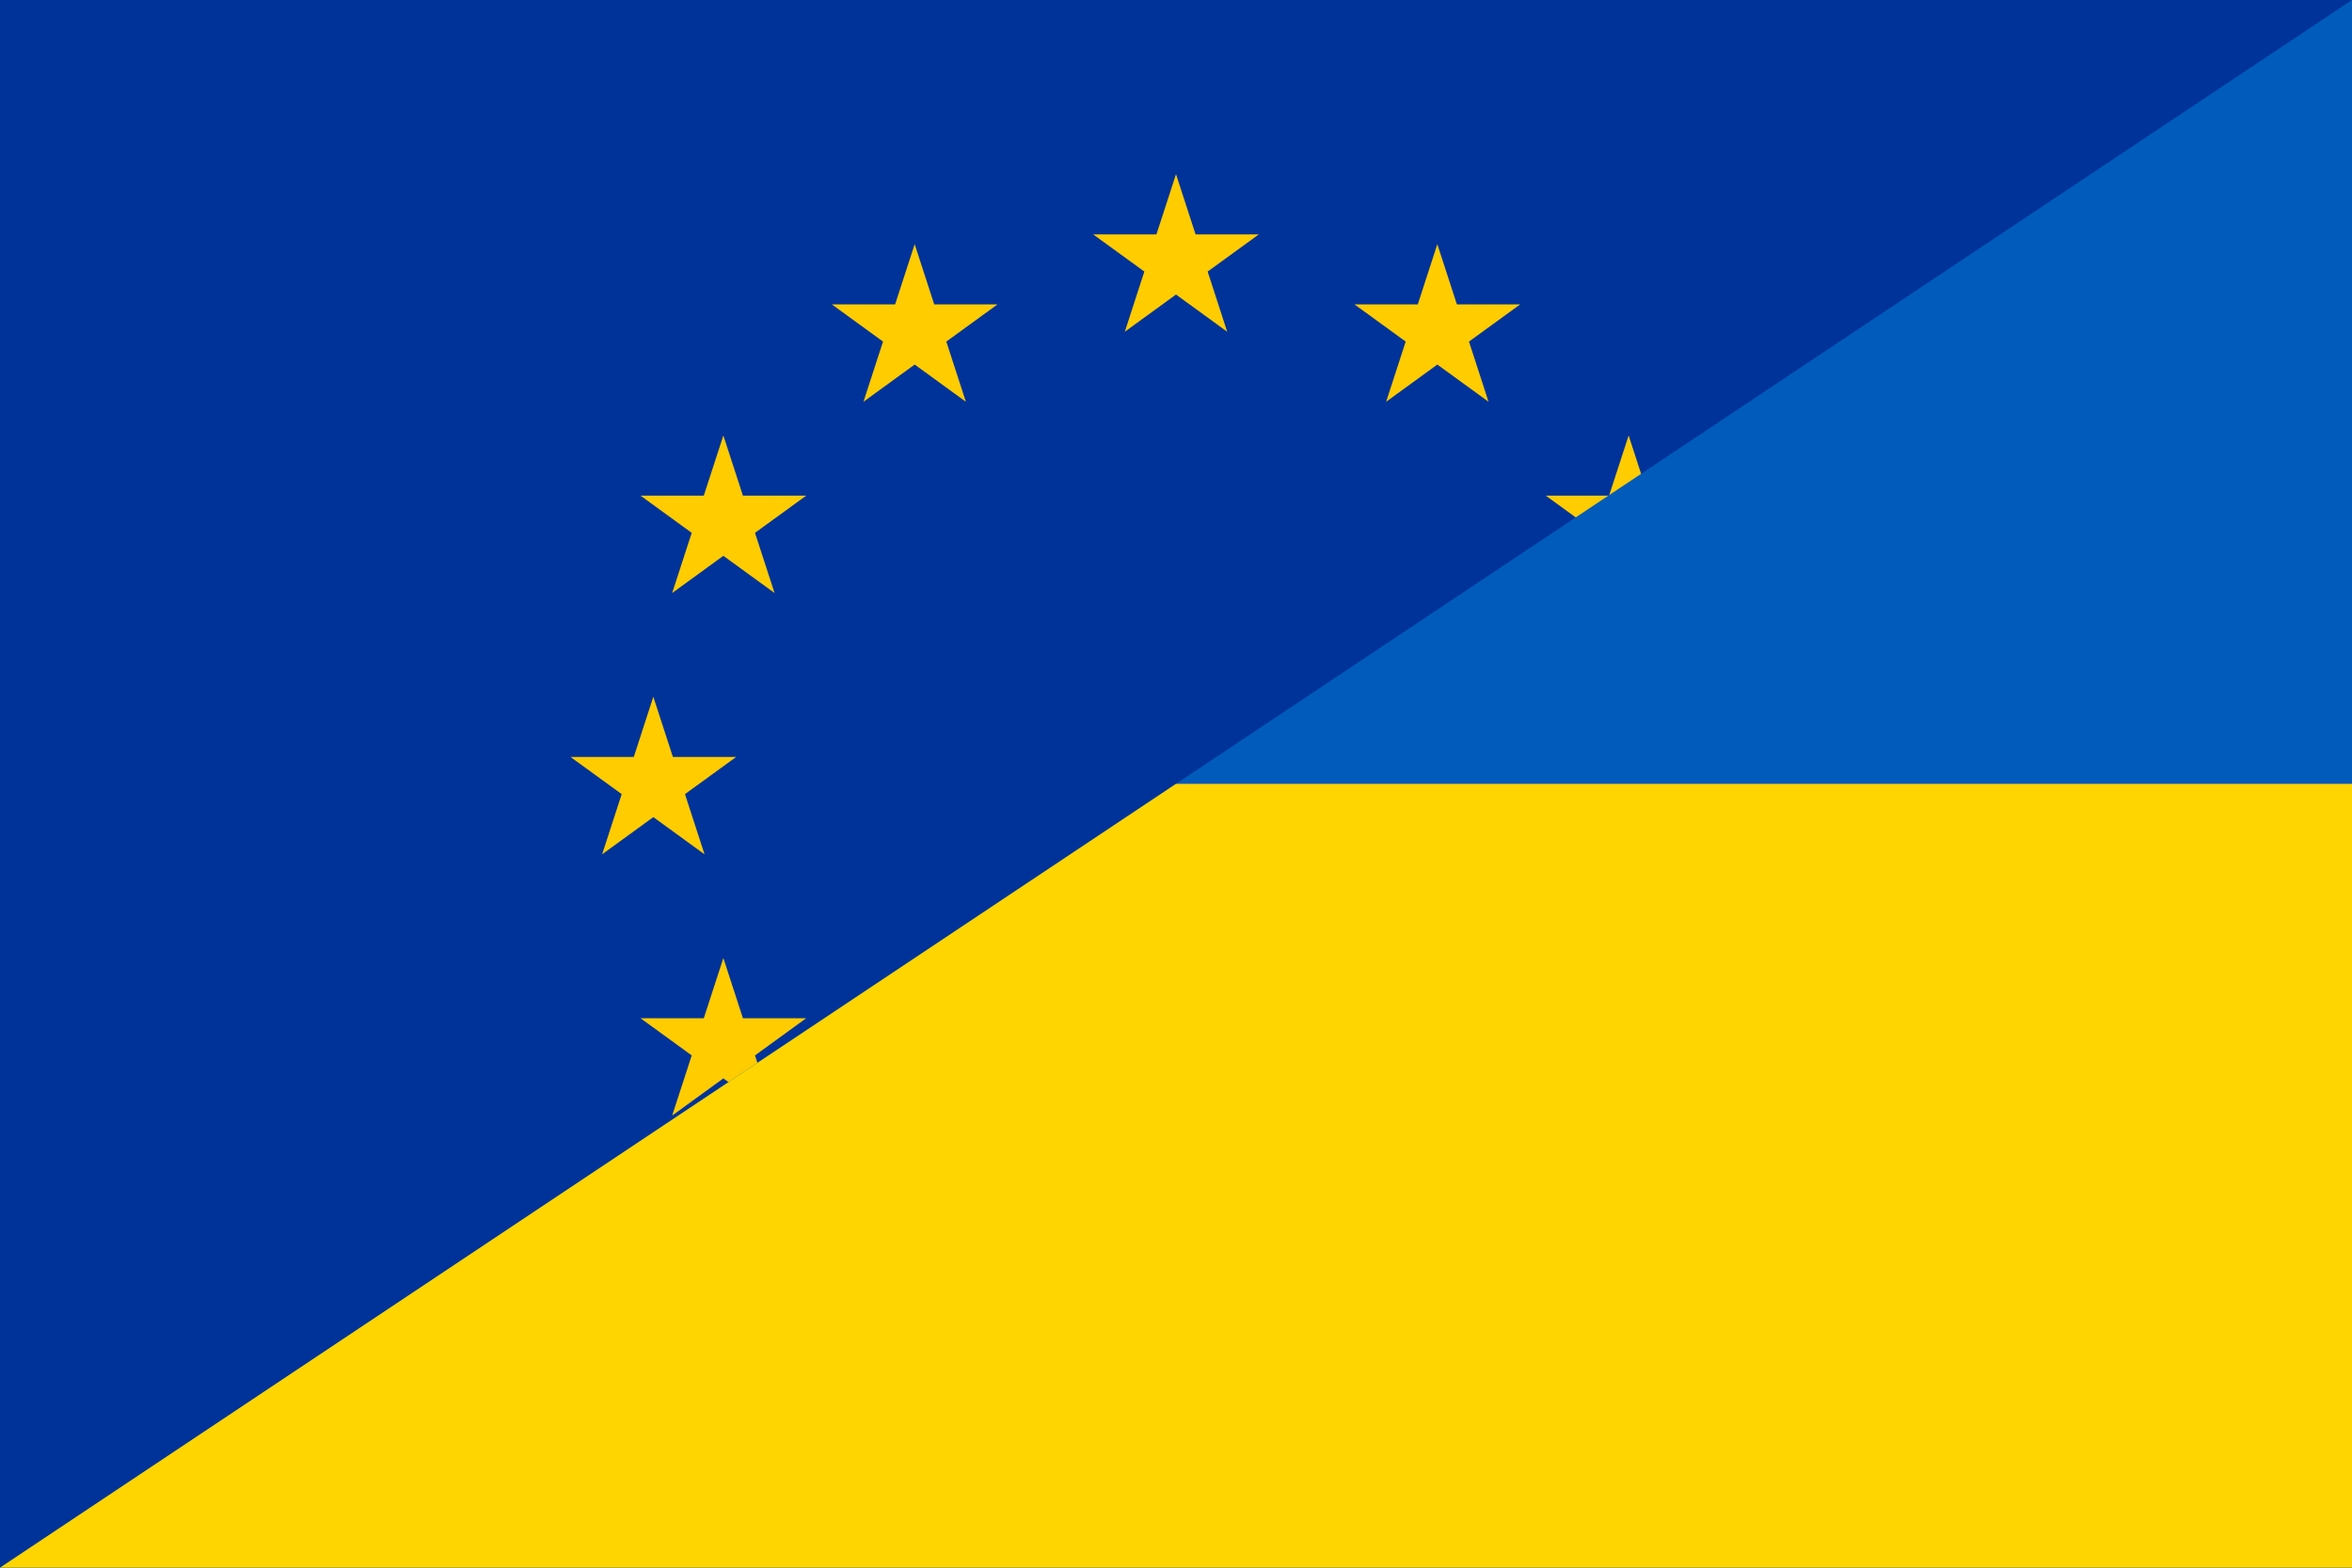 <svg xmlns="http://www.w3.org/2000/svg" xmlns:xlink="http://www.w3.org/1999/xlink" width="1200" height="800" viewBox="0 0 1200 800"><defs><clipPath id="a"><polyline points="1200 0 1200 800 0 800" fill="none"/></clipPath></defs><rect width="1200" height="800" fill="#039"/><polygon points="600 88.89 590.02 119.6 557.73 119.6 583.85 138.58 573.88 169.29 600 150.31 626.12 169.29 616.15 138.58 642.27 119.6 609.98 119.6 600 88.89" fill="#fc0"/><polygon points="609.98 652.93 600 622.22 590.02 652.93 557.73 652.93 583.85 671.91 573.88 702.62 600 683.64 626.12 702.62 616.15 671.91 642.27 652.93 609.98 652.93" fill="#fc0"/><polygon points="333.33 416.98 359.46 435.96 349.48 405.25 375.6 386.27 343.31 386.27 333.33 355.56 323.36 386.27 291.06 386.27 317.19 405.25 307.21 435.96 333.33 416.98" fill="#fc0"/><polygon points="466.67 124.61 456.69 155.33 424.4 155.33 450.52 174.31 440.54 205.02 466.67 186.04 492.79 205.02 482.81 174.31 508.94 155.33 476.64 155.33 466.67 124.61" fill="#fc0"/><polygon points="369.06 222.22 359.08 252.93 326.79 252.93 352.92 271.91 342.94 302.62 369.06 283.64 395.18 302.62 385.2 271.91 411.33 252.93 379.04 252.93 369.06 222.22" fill="#fc0"/><polygon points="379.04 519.6 369.06 488.89 359.08 519.6 326.79 519.6 352.92 538.58 342.94 569.29 369.06 550.31 395.18 569.29 385.2 538.58 411.33 519.6 379.04 519.6" fill="#fc0"/><polygon points="476.64 617.21 466.67 586.5 456.69 617.21 424.4 617.21 450.52 636.19 440.54 666.9 466.67 647.92 492.79 666.9 482.81 636.19 508.94 617.21 476.64 617.21" fill="#fc0"/><polygon points="908.94 386.27 876.64 386.27 866.67 355.56 856.69 386.27 824.4 386.27 850.52 405.25 840.54 435.96 866.67 416.98 892.79 435.96 882.81 405.25 908.94 386.27" fill="#fc0"/><polygon points="733.33 124.61 723.36 155.33 691.06 155.33 717.19 174.31 707.21 205.02 733.33 186.04 759.46 205.02 749.48 174.31 775.6 155.33 743.31 155.33 733.33 124.61" fill="#fc0"/><polygon points="814.79 271.91 804.82 302.62 830.94 283.64 857.06 302.62 847.09 271.91 873.21 252.93 840.92 252.93 830.94 222.22 820.96 252.93 788.67 252.93 814.79 271.91" fill="#fc0"/><polygon points="840.92 519.6 830.94 488.89 820.96 519.6 788.67 519.6 814.79 538.58 804.82 569.29 830.94 550.31 857.06 569.29 847.09 538.58 873.21 519.6 840.92 519.6" fill="#fc0"/><polygon points="743.31 617.21 733.33 586.5 723.36 617.21 691.06 617.21 717.19 636.19 707.21 666.9 733.33 647.92 759.46 666.9 749.48 636.19 775.6 617.21 743.31 617.21" fill="#fc0"/><g clip-path="url(#a)"><rect width="1200" height="800" fill="#005bbb"/><rect y="400" width="1200" height="400" fill="#ffd500"/></g></svg>
